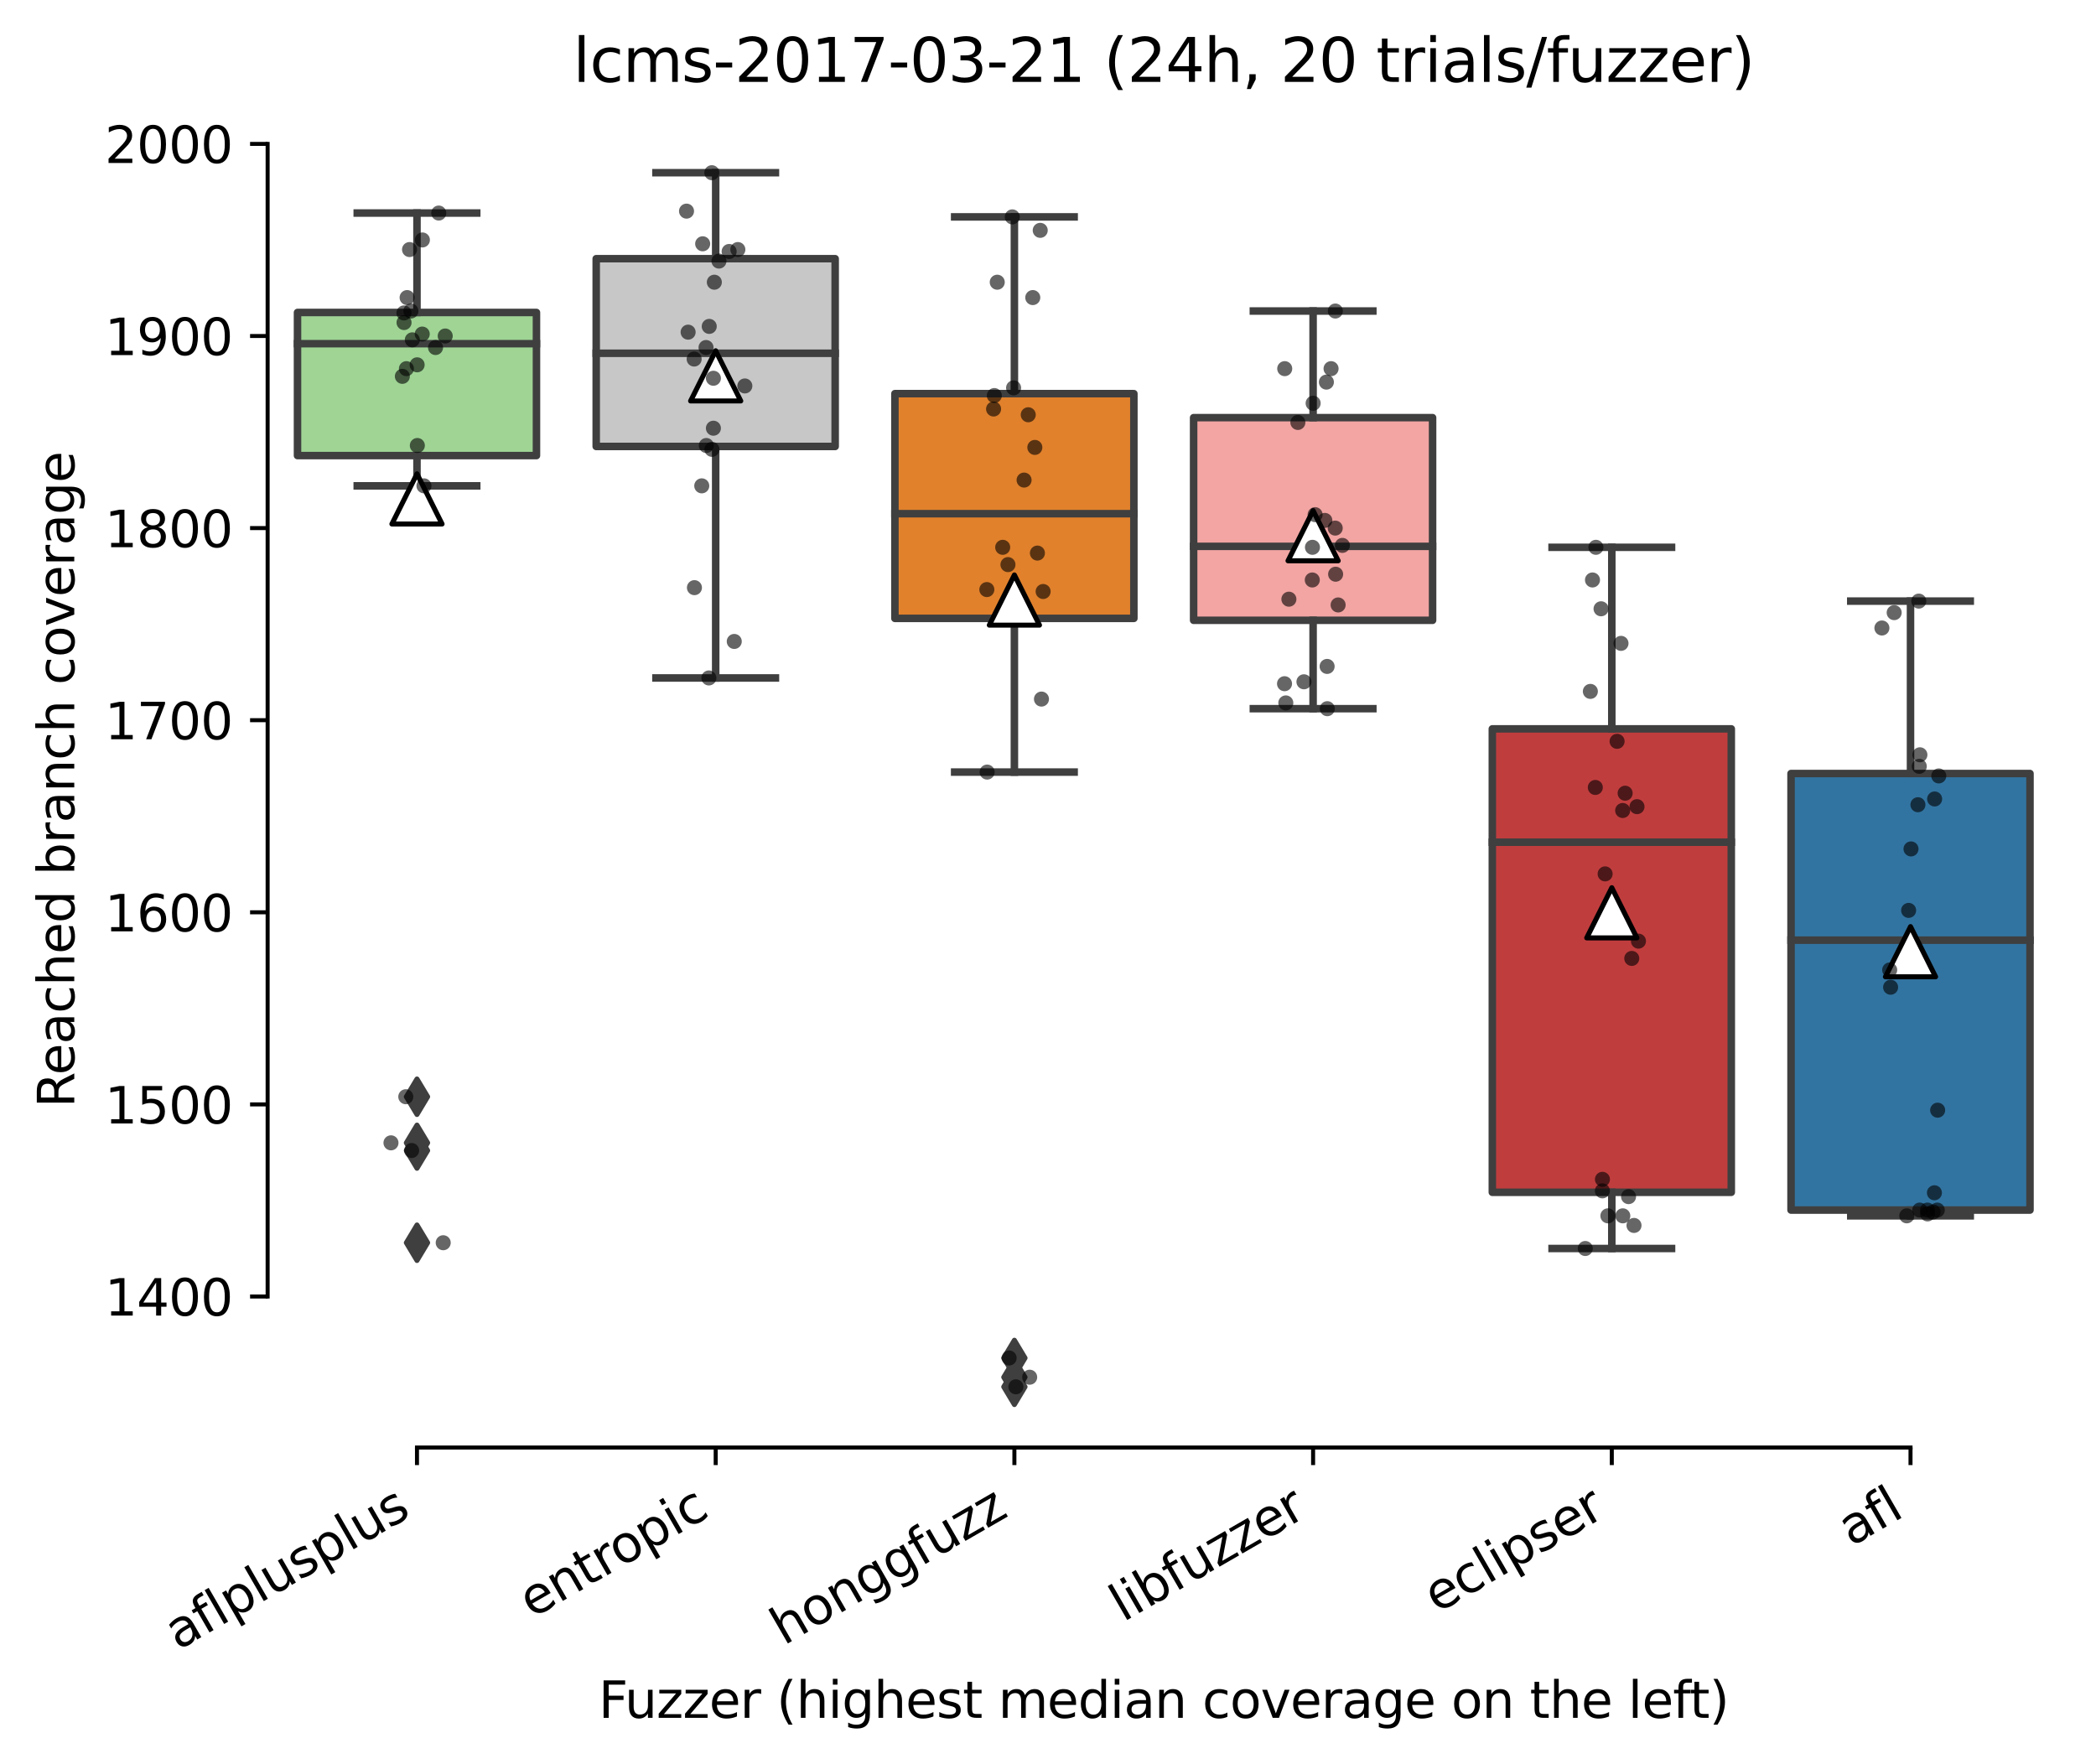 <?xml version="1.0" encoding="utf-8" standalone="no"?>
<!DOCTYPE svg PUBLIC "-//W3C//DTD SVG 1.1//EN"
  "http://www.w3.org/Graphics/SVG/1.1/DTD/svg11.dtd">
<svg xmlns:xlink="http://www.w3.org/1999/xlink" width="417.648pt" height="351.576pt" viewBox="0 0 417.648 351.576" xmlns="http://www.w3.org/2000/svg" version="1.1">
 <defs>
  <style type="text/css">*{stroke-linejoin: round; stroke-linecap: butt}</style>
 </defs>
 <g id="figure_1">
  <g id="patch_1">
   <path d="M 0 351.576 
L 417.648 351.576 
L 417.648 0 
L 0 0 
z
" style="fill: #ffffff"/>
  </g>
  <g id="axes_1">
   <g id="patch_2">
    <path d="M 53.328 288.43 
L 410.448 288.43 
L 410.448 22.318 
L 53.328 22.318 
z
" style="fill: #ffffff"/>
   </g>
   <g id="patch_3">
    <path d="M 59.28 90.779 
L 106.896 90.779 
L 106.896 62.262 
L 59.28 62.262 
L 59.28 90.779 
z
" clip-path="url(#p369d46a2bb)" style="fill: #9fd495; stroke: #3f3f3f; stroke-width: 1.5; stroke-linejoin: miter"/>
   </g>
   <g id="patch_4">
    <path d="M 118.8 88.961 
L 166.416 88.961 
L 166.416 51.544 
L 118.8 51.544 
L 118.8 88.961 
z
" clip-path="url(#p369d46a2bb)" style="fill: #c7c7c7; stroke: #3f3f3f; stroke-width: 1.5; stroke-linejoin: miter"/>
   </g>
   <g id="patch_5">
    <path d="M 178.32 123.22 
L 225.936 123.22 
L 225.936 78.434 
L 178.32 78.434 
L 178.32 123.22 
z
" clip-path="url(#p369d46a2bb)" style="fill: #e1812c; stroke: #3f3f3f; stroke-width: 1.5; stroke-linejoin: miter"/>
   </g>
   <g id="patch_6">
    <path d="M 237.84 123.603 
L 285.456 123.603 
L 285.456 83.219 
L 237.84 83.219 
L 237.84 123.603 
z
" clip-path="url(#p369d46a2bb)" style="fill: #f2a5a3; stroke: #3f3f3f; stroke-width: 1.5; stroke-linejoin: miter"/>
   </g>
   <g id="patch_7">
    <path d="M 297.36 237.577 
L 344.976 237.577 
L 344.976 145.23 
L 297.36 145.23 
L 297.36 237.577 
z
" clip-path="url(#p369d46a2bb)" style="fill: #c03d3e; stroke: #3f3f3f; stroke-width: 1.5; stroke-linejoin: miter"/>
   </g>
   <g id="patch_8">
    <path d="M 356.88 241.118 
L 404.496 241.118 
L 404.496 154.13 
L 356.88 154.13 
L 356.88 241.118 
z
" clip-path="url(#p369d46a2bb)" style="fill: #3274a1; stroke: #3f3f3f; stroke-width: 1.5; stroke-linejoin: miter"/>
   </g>
   <g id="matplotlib.axis_1">
    <g id="xtick_1">
     <g id="line2d_1">
      <defs>
       <path id="m2aafcb9971" d="M 0 0 
L 0 3.5 
" style="stroke: #000000; stroke-width: 0.8"/>
      </defs>
      <g>
       <use xlink:href="#m2aafcb9971" x="83.088" y="288.43" style="stroke: #000000; stroke-width: 0.8"/>
      </g>
     </g>
     <g id="text_1">
      <!-- aflplusplus -->
      <g transform="translate(35.479 328.897) rotate(-30) scale(0.1 -0.1)">
       <defs>
        <path id="DejaVuSans-61" d="M 2194 1759 
Q 1497 1759 1228 1600 
Q 959 1441 959 1056 
Q 959 750 1161 570 
Q 1363 391 1709 391 
Q 2188 391 2477 730 
Q 2766 1069 2766 1631 
L 2766 1759 
L 2194 1759 
z
M 3341 1997 
L 3341 0 
L 2766 0 
L 2766 531 
Q 2569 213 2275 61 
Q 1981 -91 1556 -91 
Q 1019 -91 701 211 
Q 384 513 384 1019 
Q 384 1609 779 1909 
Q 1175 2209 1959 2209 
L 2766 2209 
L 2766 2266 
Q 2766 2663 2505 2880 
Q 2244 3097 1772 3097 
Q 1472 3097 1187 3025 
Q 903 2953 641 2809 
L 641 3341 
Q 956 3463 1253 3523 
Q 1550 3584 1831 3584 
Q 2591 3584 2966 3190 
Q 3341 2797 3341 1997 
z
" transform="scale(0.016)"/>
        <path id="DejaVuSans-66" d="M 2375 4863 
L 2375 4384 
L 1825 4384 
Q 1516 4384 1395 4259 
Q 1275 4134 1275 3809 
L 1275 3500 
L 2222 3500 
L 2222 3053 
L 1275 3053 
L 1275 0 
L 697 0 
L 697 3053 
L 147 3053 
L 147 3500 
L 697 3500 
L 697 3744 
Q 697 4328 969 4595 
Q 1241 4863 1831 4863 
L 2375 4863 
z
" transform="scale(0.016)"/>
        <path id="DejaVuSans-6c" d="M 603 4863 
L 1178 4863 
L 1178 0 
L 603 0 
L 603 4863 
z
" transform="scale(0.016)"/>
        <path id="DejaVuSans-70" d="M 1159 525 
L 1159 -1331 
L 581 -1331 
L 581 3500 
L 1159 3500 
L 1159 2969 
Q 1341 3281 1617 3432 
Q 1894 3584 2278 3584 
Q 2916 3584 3314 3078 
Q 3713 2572 3713 1747 
Q 3713 922 3314 415 
Q 2916 -91 2278 -91 
Q 1894 -91 1617 61 
Q 1341 213 1159 525 
z
M 3116 1747 
Q 3116 2381 2855 2742 
Q 2594 3103 2138 3103 
Q 1681 3103 1420 2742 
Q 1159 2381 1159 1747 
Q 1159 1113 1420 752 
Q 1681 391 2138 391 
Q 2594 391 2855 752 
Q 3116 1113 3116 1747 
z
" transform="scale(0.016)"/>
        <path id="DejaVuSans-75" d="M 544 1381 
L 544 3500 
L 1119 3500 
L 1119 1403 
Q 1119 906 1312 657 
Q 1506 409 1894 409 
Q 2359 409 2629 706 
Q 2900 1003 2900 1516 
L 2900 3500 
L 3475 3500 
L 3475 0 
L 2900 0 
L 2900 538 
Q 2691 219 2414 64 
Q 2138 -91 1772 -91 
Q 1169 -91 856 284 
Q 544 659 544 1381 
z
M 1991 3584 
L 1991 3584 
z
" transform="scale(0.016)"/>
        <path id="DejaVuSans-73" d="M 2834 3397 
L 2834 2853 
Q 2591 2978 2328 3040 
Q 2066 3103 1784 3103 
Q 1356 3103 1142 2972 
Q 928 2841 928 2578 
Q 928 2378 1081 2264 
Q 1234 2150 1697 2047 
L 1894 2003 
Q 2506 1872 2764 1633 
Q 3022 1394 3022 966 
Q 3022 478 2636 193 
Q 2250 -91 1575 -91 
Q 1294 -91 989 -36 
Q 684 19 347 128 
L 347 722 
Q 666 556 975 473 
Q 1284 391 1588 391 
Q 1994 391 2212 530 
Q 2431 669 2431 922 
Q 2431 1156 2273 1281 
Q 2116 1406 1581 1522 
L 1381 1569 
Q 847 1681 609 1914 
Q 372 2147 372 2553 
Q 372 3047 722 3315 
Q 1072 3584 1716 3584 
Q 2034 3584 2315 3537 
Q 2597 3491 2834 3397 
z
" transform="scale(0.016)"/>
       </defs>
       <use xlink:href="#DejaVuSans-61"/>
       <use xlink:href="#DejaVuSans-66" x="61.279"/>
       <use xlink:href="#DejaVuSans-6c" x="96.484"/>
       <use xlink:href="#DejaVuSans-70" x="124.268"/>
       <use xlink:href="#DejaVuSans-6c" x="187.744"/>
       <use xlink:href="#DejaVuSans-75" x="215.527"/>
       <use xlink:href="#DejaVuSans-73" x="278.906"/>
       <use xlink:href="#DejaVuSans-70" x="331.006"/>
       <use xlink:href="#DejaVuSans-6c" x="394.482"/>
       <use xlink:href="#DejaVuSans-75" x="422.266"/>
       <use xlink:href="#DejaVuSans-73" x="485.645"/>
      </g>
     </g>
    </g>
    <g id="xtick_2">
     <g id="line2d_2">
      <g>
       <use xlink:href="#m2aafcb9971" x="142.608" y="288.43" style="stroke: #000000; stroke-width: 0.8"/>
      </g>
     </g>
     <g id="text_2">
      <!-- entropic -->
      <g transform="translate(106.026 322.531) rotate(-30) scale(0.1 -0.1)">
       <defs>
        <path id="DejaVuSans-65" d="M 3597 1894 
L 3597 1613 
L 953 1613 
Q 991 1019 1311 708 
Q 1631 397 2203 397 
Q 2534 397 2845 478 
Q 3156 559 3463 722 
L 3463 178 
Q 3153 47 2828 -22 
Q 2503 -91 2169 -91 
Q 1331 -91 842 396 
Q 353 884 353 1716 
Q 353 2575 817 3079 
Q 1281 3584 2069 3584 
Q 2775 3584 3186 3129 
Q 3597 2675 3597 1894 
z
M 3022 2063 
Q 3016 2534 2758 2815 
Q 2500 3097 2075 3097 
Q 1594 3097 1305 2825 
Q 1016 2553 972 2059 
L 3022 2063 
z
" transform="scale(0.016)"/>
        <path id="DejaVuSans-6e" d="M 3513 2113 
L 3513 0 
L 2938 0 
L 2938 2094 
Q 2938 2591 2744 2837 
Q 2550 3084 2163 3084 
Q 1697 3084 1428 2787 
Q 1159 2491 1159 1978 
L 1159 0 
L 581 0 
L 581 3500 
L 1159 3500 
L 1159 2956 
Q 1366 3272 1645 3428 
Q 1925 3584 2291 3584 
Q 2894 3584 3203 3211 
Q 3513 2838 3513 2113 
z
" transform="scale(0.016)"/>
        <path id="DejaVuSans-74" d="M 1172 4494 
L 1172 3500 
L 2356 3500 
L 2356 3053 
L 1172 3053 
L 1172 1153 
Q 1172 725 1289 603 
Q 1406 481 1766 481 
L 2356 481 
L 2356 0 
L 1766 0 
Q 1100 0 847 248 
Q 594 497 594 1153 
L 594 3053 
L 172 3053 
L 172 3500 
L 594 3500 
L 594 4494 
L 1172 4494 
z
" transform="scale(0.016)"/>
        <path id="DejaVuSans-72" d="M 2631 2963 
Q 2534 3019 2420 3045 
Q 2306 3072 2169 3072 
Q 1681 3072 1420 2755 
Q 1159 2438 1159 1844 
L 1159 0 
L 581 0 
L 581 3500 
L 1159 3500 
L 1159 2956 
Q 1341 3275 1631 3429 
Q 1922 3584 2338 3584 
Q 2397 3584 2469 3576 
Q 2541 3569 2628 3553 
L 2631 2963 
z
" transform="scale(0.016)"/>
        <path id="DejaVuSans-6f" d="M 1959 3097 
Q 1497 3097 1228 2736 
Q 959 2375 959 1747 
Q 959 1119 1226 758 
Q 1494 397 1959 397 
Q 2419 397 2687 759 
Q 2956 1122 2956 1747 
Q 2956 2369 2687 2733 
Q 2419 3097 1959 3097 
z
M 1959 3584 
Q 2709 3584 3137 3096 
Q 3566 2609 3566 1747 
Q 3566 888 3137 398 
Q 2709 -91 1959 -91 
Q 1206 -91 779 398 
Q 353 888 353 1747 
Q 353 2609 779 3096 
Q 1206 3584 1959 3584 
z
" transform="scale(0.016)"/>
        <path id="DejaVuSans-69" d="M 603 3500 
L 1178 3500 
L 1178 0 
L 603 0 
L 603 3500 
z
M 603 4863 
L 1178 4863 
L 1178 4134 
L 603 4134 
L 603 4863 
z
" transform="scale(0.016)"/>
        <path id="DejaVuSans-63" d="M 3122 3366 
L 3122 2828 
Q 2878 2963 2633 3030 
Q 2388 3097 2138 3097 
Q 1578 3097 1268 2742 
Q 959 2388 959 1747 
Q 959 1106 1268 751 
Q 1578 397 2138 397 
Q 2388 397 2633 464 
Q 2878 531 3122 666 
L 3122 134 
Q 2881 22 2623 -34 
Q 2366 -91 2075 -91 
Q 1284 -91 818 406 
Q 353 903 353 1747 
Q 353 2603 823 3093 
Q 1294 3584 2113 3584 
Q 2378 3584 2631 3529 
Q 2884 3475 3122 3366 
z
" transform="scale(0.016)"/>
       </defs>
       <use xlink:href="#DejaVuSans-65"/>
       <use xlink:href="#DejaVuSans-6e" x="61.523"/>
       <use xlink:href="#DejaVuSans-74" x="124.902"/>
       <use xlink:href="#DejaVuSans-72" x="164.111"/>
       <use xlink:href="#DejaVuSans-6f" x="202.975"/>
       <use xlink:href="#DejaVuSans-70" x="264.156"/>
       <use xlink:href="#DejaVuSans-69" x="327.633"/>
       <use xlink:href="#DejaVuSans-63" x="355.416"/>
      </g>
     </g>
    </g>
    <g id="xtick_3">
     <g id="line2d_3">
      <g>
       <use xlink:href="#m2aafcb9971" x="202.128" y="288.43" style="stroke: #000000; stroke-width: 0.8"/>
      </g>
     </g>
     <g id="text_3">
      <!-- honggfuzz -->
      <g transform="translate(156.189 327.933) rotate(-30) scale(0.1 -0.1)">
       <defs>
        <path id="DejaVuSans-68" d="M 3513 2113 
L 3513 0 
L 2938 0 
L 2938 2094 
Q 2938 2591 2744 2837 
Q 2550 3084 2163 3084 
Q 1697 3084 1428 2787 
Q 1159 2491 1159 1978 
L 1159 0 
L 581 0 
L 581 4863 
L 1159 4863 
L 1159 2956 
Q 1366 3272 1645 3428 
Q 1925 3584 2291 3584 
Q 2894 3584 3203 3211 
Q 3513 2838 3513 2113 
z
" transform="scale(0.016)"/>
        <path id="DejaVuSans-67" d="M 2906 1791 
Q 2906 2416 2648 2759 
Q 2391 3103 1925 3103 
Q 1463 3103 1205 2759 
Q 947 2416 947 1791 
Q 947 1169 1205 825 
Q 1463 481 1925 481 
Q 2391 481 2648 825 
Q 2906 1169 2906 1791 
z
M 3481 434 
Q 3481 -459 3084 -895 
Q 2688 -1331 1869 -1331 
Q 1566 -1331 1297 -1286 
Q 1028 -1241 775 -1147 
L 775 -588 
Q 1028 -725 1275 -790 
Q 1522 -856 1778 -856 
Q 2344 -856 2625 -561 
Q 2906 -266 2906 331 
L 2906 616 
Q 2728 306 2450 153 
Q 2172 0 1784 0 
Q 1141 0 747 490 
Q 353 981 353 1791 
Q 353 2603 747 3093 
Q 1141 3584 1784 3584 
Q 2172 3584 2450 3431 
Q 2728 3278 2906 2969 
L 2906 3500 
L 3481 3500 
L 3481 434 
z
" transform="scale(0.016)"/>
        <path id="DejaVuSans-7a" d="M 353 3500 
L 3084 3500 
L 3084 2975 
L 922 459 
L 3084 459 
L 3084 0 
L 275 0 
L 275 525 
L 2438 3041 
L 353 3041 
L 353 3500 
z
" transform="scale(0.016)"/>
       </defs>
       <use xlink:href="#DejaVuSans-68"/>
       <use xlink:href="#DejaVuSans-6f" x="63.379"/>
       <use xlink:href="#DejaVuSans-6e" x="124.561"/>
       <use xlink:href="#DejaVuSans-67" x="187.939"/>
       <use xlink:href="#DejaVuSans-67" x="251.416"/>
       <use xlink:href="#DejaVuSans-66" x="314.893"/>
       <use xlink:href="#DejaVuSans-75" x="350.098"/>
       <use xlink:href="#DejaVuSans-7a" x="413.477"/>
       <use xlink:href="#DejaVuSans-7a" x="465.967"/>
      </g>
     </g>
    </g>
    <g id="xtick_4">
     <g id="line2d_4">
      <g>
       <use xlink:href="#m2aafcb9971" x="261.648" y="288.43" style="stroke: #000000; stroke-width: 0.8"/>
      </g>
     </g>
     <g id="text_4">
      <!-- libfuzzer -->
      <g transform="translate(223.782 323.272) rotate(-30) scale(0.1 -0.1)">
       <defs>
        <path id="DejaVuSans-62" d="M 3116 1747 
Q 3116 2381 2855 2742 
Q 2594 3103 2138 3103 
Q 1681 3103 1420 2742 
Q 1159 2381 1159 1747 
Q 1159 1113 1420 752 
Q 1681 391 2138 391 
Q 2594 391 2855 752 
Q 3116 1113 3116 1747 
z
M 1159 2969 
Q 1341 3281 1617 3432 
Q 1894 3584 2278 3584 
Q 2916 3584 3314 3078 
Q 3713 2572 3713 1747 
Q 3713 922 3314 415 
Q 2916 -91 2278 -91 
Q 1894 -91 1617 61 
Q 1341 213 1159 525 
L 1159 0 
L 581 0 
L 581 4863 
L 1159 4863 
L 1159 2969 
z
" transform="scale(0.016)"/>
       </defs>
       <use xlink:href="#DejaVuSans-6c"/>
       <use xlink:href="#DejaVuSans-69" x="27.783"/>
       <use xlink:href="#DejaVuSans-62" x="55.566"/>
       <use xlink:href="#DejaVuSans-66" x="119.043"/>
       <use xlink:href="#DejaVuSans-75" x="154.248"/>
       <use xlink:href="#DejaVuSans-7a" x="217.627"/>
       <use xlink:href="#DejaVuSans-7a" x="270.117"/>
       <use xlink:href="#DejaVuSans-65" x="322.607"/>
       <use xlink:href="#DejaVuSans-72" x="384.131"/>
      </g>
     </g>
    </g>
    <g id="xtick_5">
     <g id="line2d_5">
      <g>
       <use xlink:href="#m2aafcb9971" x="321.168" y="288.43" style="stroke: #000000; stroke-width: 0.8"/>
      </g>
     </g>
     <g id="text_5">
      <!-- eclipser -->
      <g transform="translate(286.328 321.525) rotate(-30) scale(0.1 -0.1)">
       <use xlink:href="#DejaVuSans-65"/>
       <use xlink:href="#DejaVuSans-63" x="61.523"/>
       <use xlink:href="#DejaVuSans-6c" x="116.504"/>
       <use xlink:href="#DejaVuSans-69" x="144.287"/>
       <use xlink:href="#DejaVuSans-70" x="172.07"/>
       <use xlink:href="#DejaVuSans-73" x="235.547"/>
       <use xlink:href="#DejaVuSans-65" x="287.646"/>
       <use xlink:href="#DejaVuSans-72" x="349.17"/>
      </g>
     </g>
    </g>
    <g id="xtick_6">
     <g id="line2d_6">
      <g>
       <use xlink:href="#m2aafcb9971" x="380.688" y="288.43" style="stroke: #000000; stroke-width: 0.8"/>
      </g>
     </g>
     <g id="text_6">
      <!-- afl -->
      <g transform="translate(368.887 308.224) rotate(-30) scale(0.1 -0.1)">
       <use xlink:href="#DejaVuSans-61"/>
       <use xlink:href="#DejaVuSans-66" x="61.279"/>
       <use xlink:href="#DejaVuSans-6c" x="96.484"/>
      </g>
     </g>
    </g>
    <g id="text_7">
     <!-- Fuzzer (highest median coverage on the left) -->
     <g transform="translate(119.27 342.297) scale(0.1 -0.1)">
      <defs>
       <path id="DejaVuSans-46" d="M 628 4666 
L 3309 4666 
L 3309 4134 
L 1259 4134 
L 1259 2759 
L 3109 2759 
L 3109 2228 
L 1259 2228 
L 1259 0 
L 628 0 
L 628 4666 
z
" transform="scale(0.016)"/>
       <path id="DejaVuSans-20" transform="scale(0.016)"/>
       <path id="DejaVuSans-28" d="M 1984 4856 
Q 1566 4138 1362 3434 
Q 1159 2731 1159 2009 
Q 1159 1288 1364 580 
Q 1569 -128 1984 -844 
L 1484 -844 
Q 1016 -109 783 600 
Q 550 1309 550 2009 
Q 550 2706 781 3412 
Q 1013 4119 1484 4856 
L 1984 4856 
z
" transform="scale(0.016)"/>
       <path id="DejaVuSans-6d" d="M 3328 2828 
Q 3544 3216 3844 3400 
Q 4144 3584 4550 3584 
Q 5097 3584 5394 3201 
Q 5691 2819 5691 2113 
L 5691 0 
L 5113 0 
L 5113 2094 
Q 5113 2597 4934 2840 
Q 4756 3084 4391 3084 
Q 3944 3084 3684 2787 
Q 3425 2491 3425 1978 
L 3425 0 
L 2847 0 
L 2847 2094 
Q 2847 2600 2669 2842 
Q 2491 3084 2119 3084 
Q 1678 3084 1418 2786 
Q 1159 2488 1159 1978 
L 1159 0 
L 581 0 
L 581 3500 
L 1159 3500 
L 1159 2956 
Q 1356 3278 1631 3431 
Q 1906 3584 2284 3584 
Q 2666 3584 2933 3390 
Q 3200 3197 3328 2828 
z
" transform="scale(0.016)"/>
       <path id="DejaVuSans-64" d="M 2906 2969 
L 2906 4863 
L 3481 4863 
L 3481 0 
L 2906 0 
L 2906 525 
Q 2725 213 2448 61 
Q 2172 -91 1784 -91 
Q 1150 -91 751 415 
Q 353 922 353 1747 
Q 353 2572 751 3078 
Q 1150 3584 1784 3584 
Q 2172 3584 2448 3432 
Q 2725 3281 2906 2969 
z
M 947 1747 
Q 947 1113 1208 752 
Q 1469 391 1925 391 
Q 2381 391 2643 752 
Q 2906 1113 2906 1747 
Q 2906 2381 2643 2742 
Q 2381 3103 1925 3103 
Q 1469 3103 1208 2742 
Q 947 2381 947 1747 
z
" transform="scale(0.016)"/>
       <path id="DejaVuSans-76" d="M 191 3500 
L 800 3500 
L 1894 563 
L 2988 3500 
L 3597 3500 
L 2284 0 
L 1503 0 
L 191 3500 
z
" transform="scale(0.016)"/>
       <path id="DejaVuSans-29" d="M 513 4856 
L 1013 4856 
Q 1481 4119 1714 3412 
Q 1947 2706 1947 2009 
Q 1947 1309 1714 600 
Q 1481 -109 1013 -844 
L 513 -844 
Q 928 -128 1133 580 
Q 1338 1288 1338 2009 
Q 1338 2731 1133 3434 
Q 928 4138 513 4856 
z
" transform="scale(0.016)"/>
      </defs>
      <use xlink:href="#DejaVuSans-46"/>
      <use xlink:href="#DejaVuSans-75" x="52.02"/>
      <use xlink:href="#DejaVuSans-7a" x="115.398"/>
      <use xlink:href="#DejaVuSans-7a" x="167.889"/>
      <use xlink:href="#DejaVuSans-65" x="220.379"/>
      <use xlink:href="#DejaVuSans-72" x="281.902"/>
      <use xlink:href="#DejaVuSans-20" x="323.016"/>
      <use xlink:href="#DejaVuSans-28" x="354.803"/>
      <use xlink:href="#DejaVuSans-68" x="393.816"/>
      <use xlink:href="#DejaVuSans-69" x="457.195"/>
      <use xlink:href="#DejaVuSans-67" x="484.979"/>
      <use xlink:href="#DejaVuSans-68" x="548.455"/>
      <use xlink:href="#DejaVuSans-65" x="611.834"/>
      <use xlink:href="#DejaVuSans-73" x="673.357"/>
      <use xlink:href="#DejaVuSans-74" x="725.457"/>
      <use xlink:href="#DejaVuSans-20" x="764.666"/>
      <use xlink:href="#DejaVuSans-6d" x="796.453"/>
      <use xlink:href="#DejaVuSans-65" x="893.865"/>
      <use xlink:href="#DejaVuSans-64" x="955.389"/>
      <use xlink:href="#DejaVuSans-69" x="1018.865"/>
      <use xlink:href="#DejaVuSans-61" x="1046.648"/>
      <use xlink:href="#DejaVuSans-6e" x="1107.928"/>
      <use xlink:href="#DejaVuSans-20" x="1171.307"/>
      <use xlink:href="#DejaVuSans-63" x="1203.094"/>
      <use xlink:href="#DejaVuSans-6f" x="1258.074"/>
      <use xlink:href="#DejaVuSans-76" x="1319.256"/>
      <use xlink:href="#DejaVuSans-65" x="1378.436"/>
      <use xlink:href="#DejaVuSans-72" x="1439.959"/>
      <use xlink:href="#DejaVuSans-61" x="1481.072"/>
      <use xlink:href="#DejaVuSans-67" x="1542.352"/>
      <use xlink:href="#DejaVuSans-65" x="1605.828"/>
      <use xlink:href="#DejaVuSans-20" x="1667.352"/>
      <use xlink:href="#DejaVuSans-6f" x="1699.139"/>
      <use xlink:href="#DejaVuSans-6e" x="1760.32"/>
      <use xlink:href="#DejaVuSans-20" x="1823.699"/>
      <use xlink:href="#DejaVuSans-74" x="1855.486"/>
      <use xlink:href="#DejaVuSans-68" x="1894.695"/>
      <use xlink:href="#DejaVuSans-65" x="1958.074"/>
      <use xlink:href="#DejaVuSans-20" x="2019.598"/>
      <use xlink:href="#DejaVuSans-6c" x="2051.385"/>
      <use xlink:href="#DejaVuSans-65" x="2079.168"/>
      <use xlink:href="#DejaVuSans-66" x="2140.691"/>
      <use xlink:href="#DejaVuSans-74" x="2174.146"/>
      <use xlink:href="#DejaVuSans-29" x="2213.355"/>
     </g>
    </g>
   </g>
   <g id="matplotlib.axis_2">
    <g id="ytick_1">
     <g id="line2d_7">
      <defs>
       <path id="m8dee43a0b5" d="M 0 0 
L -3.5 0 
" style="stroke: #000000; stroke-width: 0.8"/>
      </defs>
      <g>
       <use xlink:href="#m8dee43a0b5" x="53.328" y="258.343" style="stroke: #000000; stroke-width: 0.8"/>
      </g>
     </g>
     <g id="text_8">
      <!-- 1400 -->
      <g transform="translate(20.878 262.142) scale(0.1 -0.1)">
       <defs>
        <path id="DejaVuSans-31" d="M 794 531 
L 1825 531 
L 1825 4091 
L 703 3866 
L 703 4441 
L 1819 4666 
L 2450 4666 
L 2450 531 
L 3481 531 
L 3481 0 
L 794 0 
L 794 531 
z
" transform="scale(0.016)"/>
        <path id="DejaVuSans-34" d="M 2419 4116 
L 825 1625 
L 2419 1625 
L 2419 4116 
z
M 2253 4666 
L 3047 4666 
L 3047 1625 
L 3713 1625 
L 3713 1100 
L 3047 1100 
L 3047 0 
L 2419 0 
L 2419 1100 
L 313 1100 
L 313 1709 
L 2253 4666 
z
" transform="scale(0.016)"/>
        <path id="DejaVuSans-30" d="M 2034 4250 
Q 1547 4250 1301 3770 
Q 1056 3291 1056 2328 
Q 1056 1369 1301 889 
Q 1547 409 2034 409 
Q 2525 409 2770 889 
Q 3016 1369 3016 2328 
Q 3016 3291 2770 3770 
Q 2525 4250 2034 4250 
z
M 2034 4750 
Q 2819 4750 3233 4129 
Q 3647 3509 3647 2328 
Q 3647 1150 3233 529 
Q 2819 -91 2034 -91 
Q 1250 -91 836 529 
Q 422 1150 422 2328 
Q 422 3509 836 4129 
Q 1250 4750 2034 4750 
z
" transform="scale(0.016)"/>
       </defs>
       <use xlink:href="#DejaVuSans-31"/>
       <use xlink:href="#DejaVuSans-34" x="63.623"/>
       <use xlink:href="#DejaVuSans-30" x="127.246"/>
       <use xlink:href="#DejaVuSans-30" x="190.869"/>
      </g>
     </g>
    </g>
    <g id="ytick_2">
     <g id="line2d_8">
      <g>
       <use xlink:href="#m8dee43a0b5" x="53.328" y="220.065" style="stroke: #000000; stroke-width: 0.8"/>
      </g>
     </g>
     <g id="text_9">
      <!-- 1500 -->
      <g transform="translate(20.878 223.864) scale(0.1 -0.1)">
       <defs>
        <path id="DejaVuSans-35" d="M 691 4666 
L 3169 4666 
L 3169 4134 
L 1269 4134 
L 1269 2991 
Q 1406 3038 1543 3061 
Q 1681 3084 1819 3084 
Q 2600 3084 3056 2656 
Q 3513 2228 3513 1497 
Q 3513 744 3044 326 
Q 2575 -91 1722 -91 
Q 1428 -91 1123 -41 
Q 819 9 494 109 
L 494 744 
Q 775 591 1075 516 
Q 1375 441 1709 441 
Q 2250 441 2565 725 
Q 2881 1009 2881 1497 
Q 2881 1984 2565 2268 
Q 2250 2553 1709 2553 
Q 1456 2553 1204 2497 
Q 953 2441 691 2322 
L 691 4666 
z
" transform="scale(0.016)"/>
       </defs>
       <use xlink:href="#DejaVuSans-31"/>
       <use xlink:href="#DejaVuSans-35" x="63.623"/>
       <use xlink:href="#DejaVuSans-30" x="127.246"/>
       <use xlink:href="#DejaVuSans-30" x="190.869"/>
      </g>
     </g>
    </g>
    <g id="ytick_3">
     <g id="line2d_9">
      <g>
       <use xlink:href="#m8dee43a0b5" x="53.328" y="181.786" style="stroke: #000000; stroke-width: 0.8"/>
      </g>
     </g>
     <g id="text_10">
      <!-- 1600 -->
      <g transform="translate(20.878 185.585) scale(0.1 -0.1)">
       <defs>
        <path id="DejaVuSans-36" d="M 2113 2584 
Q 1688 2584 1439 2293 
Q 1191 2003 1191 1497 
Q 1191 994 1439 701 
Q 1688 409 2113 409 
Q 2538 409 2786 701 
Q 3034 994 3034 1497 
Q 3034 2003 2786 2293 
Q 2538 2584 2113 2584 
z
M 3366 4563 
L 3366 3988 
Q 3128 4100 2886 4159 
Q 2644 4219 2406 4219 
Q 1781 4219 1451 3797 
Q 1122 3375 1075 2522 
Q 1259 2794 1537 2939 
Q 1816 3084 2150 3084 
Q 2853 3084 3261 2657 
Q 3669 2231 3669 1497 
Q 3669 778 3244 343 
Q 2819 -91 2113 -91 
Q 1303 -91 875 529 
Q 447 1150 447 2328 
Q 447 3434 972 4092 
Q 1497 4750 2381 4750 
Q 2619 4750 2861 4703 
Q 3103 4656 3366 4563 
z
" transform="scale(0.016)"/>
       </defs>
       <use xlink:href="#DejaVuSans-31"/>
       <use xlink:href="#DejaVuSans-36" x="63.623"/>
       <use xlink:href="#DejaVuSans-30" x="127.246"/>
       <use xlink:href="#DejaVuSans-30" x="190.869"/>
      </g>
     </g>
    </g>
    <g id="ytick_4">
     <g id="line2d_10">
      <g>
       <use xlink:href="#m8dee43a0b5" x="53.328" y="143.508" style="stroke: #000000; stroke-width: 0.8"/>
      </g>
     </g>
     <g id="text_11">
      <!-- 1700 -->
      <g transform="translate(20.878 147.307) scale(0.1 -0.1)">
       <defs>
        <path id="DejaVuSans-37" d="M 525 4666 
L 3525 4666 
L 3525 4397 
L 1831 0 
L 1172 0 
L 2766 4134 
L 525 4134 
L 525 4666 
z
" transform="scale(0.016)"/>
       </defs>
       <use xlink:href="#DejaVuSans-31"/>
       <use xlink:href="#DejaVuSans-37" x="63.623"/>
       <use xlink:href="#DejaVuSans-30" x="127.246"/>
       <use xlink:href="#DejaVuSans-30" x="190.869"/>
      </g>
     </g>
    </g>
    <g id="ytick_5">
     <g id="line2d_11">
      <g>
       <use xlink:href="#m8dee43a0b5" x="53.328" y="105.229" style="stroke: #000000; stroke-width: 0.8"/>
      </g>
     </g>
     <g id="text_12">
      <!-- 1800 -->
      <g transform="translate(20.878 109.029) scale(0.1 -0.1)">
       <defs>
        <path id="DejaVuSans-38" d="M 2034 2216 
Q 1584 2216 1326 1975 
Q 1069 1734 1069 1313 
Q 1069 891 1326 650 
Q 1584 409 2034 409 
Q 2484 409 2743 651 
Q 3003 894 3003 1313 
Q 3003 1734 2745 1975 
Q 2488 2216 2034 2216 
z
M 1403 2484 
Q 997 2584 770 2862 
Q 544 3141 544 3541 
Q 544 4100 942 4425 
Q 1341 4750 2034 4750 
Q 2731 4750 3128 4425 
Q 3525 4100 3525 3541 
Q 3525 3141 3298 2862 
Q 3072 2584 2669 2484 
Q 3125 2378 3379 2068 
Q 3634 1759 3634 1313 
Q 3634 634 3220 271 
Q 2806 -91 2034 -91 
Q 1263 -91 848 271 
Q 434 634 434 1313 
Q 434 1759 690 2068 
Q 947 2378 1403 2484 
z
M 1172 3481 
Q 1172 3119 1398 2916 
Q 1625 2713 2034 2713 
Q 2441 2713 2670 2916 
Q 2900 3119 2900 3481 
Q 2900 3844 2670 4047 
Q 2441 4250 2034 4250 
Q 1625 4250 1398 4047 
Q 1172 3844 1172 3481 
z
" transform="scale(0.016)"/>
       </defs>
       <use xlink:href="#DejaVuSans-31"/>
       <use xlink:href="#DejaVuSans-38" x="63.623"/>
       <use xlink:href="#DejaVuSans-30" x="127.246"/>
       <use xlink:href="#DejaVuSans-30" x="190.869"/>
      </g>
     </g>
    </g>
    <g id="ytick_6">
     <g id="line2d_12">
      <g>
       <use xlink:href="#m8dee43a0b5" x="53.328" y="66.951" style="stroke: #000000; stroke-width: 0.8"/>
      </g>
     </g>
     <g id="text_13">
      <!-- 1900 -->
      <g transform="translate(20.878 70.75) scale(0.1 -0.1)">
       <defs>
        <path id="DejaVuSans-39" d="M 703 97 
L 703 672 
Q 941 559 1184 500 
Q 1428 441 1663 441 
Q 2288 441 2617 861 
Q 2947 1281 2994 2138 
Q 2813 1869 2534 1725 
Q 2256 1581 1919 1581 
Q 1219 1581 811 2004 
Q 403 2428 403 3163 
Q 403 3881 828 4315 
Q 1253 4750 1959 4750 
Q 2769 4750 3195 4129 
Q 3622 3509 3622 2328 
Q 3622 1225 3098 567 
Q 2575 -91 1691 -91 
Q 1453 -91 1209 -44 
Q 966 3 703 97 
z
M 1959 2075 
Q 2384 2075 2632 2365 
Q 2881 2656 2881 3163 
Q 2881 3666 2632 3958 
Q 2384 4250 1959 4250 
Q 1534 4250 1286 3958 
Q 1038 3666 1038 3163 
Q 1038 2656 1286 2365 
Q 1534 2075 1959 2075 
z
" transform="scale(0.016)"/>
       </defs>
       <use xlink:href="#DejaVuSans-31"/>
       <use xlink:href="#DejaVuSans-39" x="63.623"/>
       <use xlink:href="#DejaVuSans-30" x="127.246"/>
       <use xlink:href="#DejaVuSans-30" x="190.869"/>
      </g>
     </g>
    </g>
    <g id="ytick_7">
     <g id="line2d_13">
      <g>
       <use xlink:href="#m8dee43a0b5" x="53.328" y="28.672" style="stroke: #000000; stroke-width: 0.8"/>
      </g>
     </g>
     <g id="text_14">
      <!-- 2000 -->
      <g transform="translate(20.878 32.472) scale(0.1 -0.1)">
       <defs>
        <path id="DejaVuSans-32" d="M 1228 531 
L 3431 531 
L 3431 0 
L 469 0 
L 469 531 
Q 828 903 1448 1529 
Q 2069 2156 2228 2338 
Q 2531 2678 2651 2914 
Q 2772 3150 2772 3378 
Q 2772 3750 2511 3984 
Q 2250 4219 1831 4219 
Q 1534 4219 1204 4116 
Q 875 4013 500 3803 
L 500 4441 
Q 881 4594 1212 4672 
Q 1544 4750 1819 4750 
Q 2544 4750 2975 4387 
Q 3406 4025 3406 3419 
Q 3406 3131 3298 2873 
Q 3191 2616 2906 2266 
Q 2828 2175 2409 1742 
Q 1991 1309 1228 531 
z
" transform="scale(0.016)"/>
       </defs>
       <use xlink:href="#DejaVuSans-32"/>
       <use xlink:href="#DejaVuSans-30" x="63.623"/>
       <use xlink:href="#DejaVuSans-30" x="127.246"/>
       <use xlink:href="#DejaVuSans-30" x="190.869"/>
      </g>
     </g>
    </g>
    <g id="text_15">
     <!-- Reached branch coverage -->
     <g transform="translate(14.798 220.706) rotate(-90) scale(0.1 -0.1)">
      <defs>
       <path id="DejaVuSans-52" d="M 2841 2188 
Q 3044 2119 3236 1894 
Q 3428 1669 3622 1275 
L 4263 0 
L 3584 0 
L 2988 1197 
Q 2756 1666 2539 1819 
Q 2322 1972 1947 1972 
L 1259 1972 
L 1259 0 
L 628 0 
L 628 4666 
L 2053 4666 
Q 2853 4666 3247 4331 
Q 3641 3997 3641 3322 
Q 3641 2881 3436 2590 
Q 3231 2300 2841 2188 
z
M 1259 4147 
L 1259 2491 
L 2053 2491 
Q 2509 2491 2742 2702 
Q 2975 2913 2975 3322 
Q 2975 3731 2742 3939 
Q 2509 4147 2053 4147 
L 1259 4147 
z
" transform="scale(0.016)"/>
      </defs>
      <use xlink:href="#DejaVuSans-52"/>
      <use xlink:href="#DejaVuSans-65" x="64.982"/>
      <use xlink:href="#DejaVuSans-61" x="126.506"/>
      <use xlink:href="#DejaVuSans-63" x="187.785"/>
      <use xlink:href="#DejaVuSans-68" x="242.766"/>
      <use xlink:href="#DejaVuSans-65" x="306.145"/>
      <use xlink:href="#DejaVuSans-64" x="367.668"/>
      <use xlink:href="#DejaVuSans-20" x="431.145"/>
      <use xlink:href="#DejaVuSans-62" x="462.932"/>
      <use xlink:href="#DejaVuSans-72" x="526.408"/>
      <use xlink:href="#DejaVuSans-61" x="567.521"/>
      <use xlink:href="#DejaVuSans-6e" x="628.801"/>
      <use xlink:href="#DejaVuSans-63" x="692.18"/>
      <use xlink:href="#DejaVuSans-68" x="747.16"/>
      <use xlink:href="#DejaVuSans-20" x="810.539"/>
      <use xlink:href="#DejaVuSans-63" x="842.326"/>
      <use xlink:href="#DejaVuSans-6f" x="897.307"/>
      <use xlink:href="#DejaVuSans-76" x="958.488"/>
      <use xlink:href="#DejaVuSans-65" x="1017.668"/>
      <use xlink:href="#DejaVuSans-72" x="1079.191"/>
      <use xlink:href="#DejaVuSans-61" x="1120.305"/>
      <use xlink:href="#DejaVuSans-67" x="1181.584"/>
      <use xlink:href="#DejaVuSans-65" x="1245.061"/>
     </g>
    </g>
   </g>
   <g id="line2d_14">
    <path d="M 83.088 90.779 
L 83.088 96.808 
" clip-path="url(#p369d46a2bb)" style="fill: none; stroke: #3f3f3f; stroke-width: 1.5; stroke-linecap: square"/>
   </g>
   <g id="line2d_15">
    <path d="M 83.088 62.262 
L 83.088 42.453 
" clip-path="url(#p369d46a2bb)" style="fill: none; stroke: #3f3f3f; stroke-width: 1.5; stroke-linecap: square"/>
   </g>
   <g id="line2d_16">
    <path d="M 71.184 96.808 
L 94.992 96.808 
" clip-path="url(#p369d46a2bb)" style="fill: none; stroke: #3f3f3f; stroke-width: 1.5; stroke-linecap: square"/>
   </g>
   <g id="line2d_17">
    <path d="M 71.184 42.453 
L 94.992 42.453 
" clip-path="url(#p369d46a2bb)" style="fill: none; stroke: #3f3f3f; stroke-width: 1.5; stroke-linecap: square"/>
   </g>
   <g id="line2d_18">
    <defs>
     <path id="m7bd5a1ad59" d="M -0 3.536 
L 2.121 0 
L -0 -3.536 
L -2.121 -0 
z
" style="stroke: #3f3f3f; stroke-linejoin: miter"/>
    </defs>
    <g clip-path="url(#p369d46a2bb)">
     <use xlink:href="#m7bd5a1ad59" x="83.088" y="247.625" style="fill: #3f3f3f; stroke: #3f3f3f; stroke-linejoin: miter"/>
     <use xlink:href="#m7bd5a1ad59" x="83.088" y="218.534" style="fill: #3f3f3f; stroke: #3f3f3f; stroke-linejoin: miter"/>
     <use xlink:href="#m7bd5a1ad59" x="83.088" y="227.72" style="fill: #3f3f3f; stroke: #3f3f3f; stroke-linejoin: miter"/>
     <use xlink:href="#m7bd5a1ad59" x="83.088" y="229.252" style="fill: #3f3f3f; stroke: #3f3f3f; stroke-linejoin: miter"/>
    </g>
   </g>
   <g id="line2d_19">
    <path d="M 142.608 88.961 
L 142.608 135.087 
" clip-path="url(#p369d46a2bb)" style="fill: none; stroke: #3f3f3f; stroke-width: 1.5; stroke-linecap: square"/>
   </g>
   <g id="line2d_20">
    <path d="M 142.608 51.544 
L 142.608 34.414 
" clip-path="url(#p369d46a2bb)" style="fill: none; stroke: #3f3f3f; stroke-width: 1.5; stroke-linecap: square"/>
   </g>
   <g id="line2d_21">
    <path d="M 130.704 135.087 
L 154.512 135.087 
" clip-path="url(#p369d46a2bb)" style="fill: none; stroke: #3f3f3f; stroke-width: 1.5; stroke-linecap: square"/>
   </g>
   <g id="line2d_22">
    <path d="M 130.704 34.414 
L 154.512 34.414 
" clip-path="url(#p369d46a2bb)" style="fill: none; stroke: #3f3f3f; stroke-width: 1.5; stroke-linecap: square"/>
   </g>
   <g id="line2d_23"/>
   <g id="line2d_24">
    <path d="M 202.128 123.22 
L 202.128 153.843 
" clip-path="url(#p369d46a2bb)" style="fill: none; stroke: #3f3f3f; stroke-width: 1.5; stroke-linecap: square"/>
   </g>
   <g id="line2d_25">
    <path d="M 202.128 78.434 
L 202.128 43.218 
" clip-path="url(#p369d46a2bb)" style="fill: none; stroke: #3f3f3f; stroke-width: 1.5; stroke-linecap: square"/>
   </g>
   <g id="line2d_26">
    <path d="M 190.224 153.843 
L 214.032 153.843 
" clip-path="url(#p369d46a2bb)" style="fill: none; stroke: #3f3f3f; stroke-width: 1.5; stroke-linecap: square"/>
   </g>
   <g id="line2d_27">
    <path d="M 190.224 43.218 
L 214.032 43.218 
" clip-path="url(#p369d46a2bb)" style="fill: none; stroke: #3f3f3f; stroke-width: 1.5; stroke-linecap: square"/>
   </g>
   <g id="line2d_28">
    <g clip-path="url(#p369d46a2bb)">
     <use xlink:href="#m7bd5a1ad59" x="202.128" y="274.42" style="fill: #3f3f3f; stroke: #3f3f3f; stroke-linejoin: miter"/>
     <use xlink:href="#m7bd5a1ad59" x="202.128" y="270.592" style="fill: #3f3f3f; stroke: #3f3f3f; stroke-linejoin: miter"/>
     <use xlink:href="#m7bd5a1ad59" x="202.128" y="276.334" style="fill: #3f3f3f; stroke: #3f3f3f; stroke-linejoin: miter"/>
    </g>
   </g>
   <g id="line2d_29">
    <path d="M 261.648 123.603 
L 261.648 141.211 
" clip-path="url(#p369d46a2bb)" style="fill: none; stroke: #3f3f3f; stroke-width: 1.5; stroke-linecap: square"/>
   </g>
   <g id="line2d_30">
    <path d="M 261.648 83.219 
L 261.648 61.975 
" clip-path="url(#p369d46a2bb)" style="fill: none; stroke: #3f3f3f; stroke-width: 1.5; stroke-linecap: square"/>
   </g>
   <g id="line2d_31">
    <path d="M 249.744 141.211 
L 273.552 141.211 
" clip-path="url(#p369d46a2bb)" style="fill: none; stroke: #3f3f3f; stroke-width: 1.5; stroke-linecap: square"/>
   </g>
   <g id="line2d_32">
    <path d="M 249.744 61.975 
L 273.552 61.975 
" clip-path="url(#p369d46a2bb)" style="fill: none; stroke: #3f3f3f; stroke-width: 1.5; stroke-linecap: square"/>
   </g>
   <g id="line2d_33"/>
   <g id="line2d_34">
    <path d="M 321.168 237.577 
L 321.168 248.774 
" clip-path="url(#p369d46a2bb)" style="fill: none; stroke: #3f3f3f; stroke-width: 1.5; stroke-linecap: square"/>
   </g>
   <g id="line2d_35">
    <path d="M 321.168 145.23 
L 321.168 109.057 
" clip-path="url(#p369d46a2bb)" style="fill: none; stroke: #3f3f3f; stroke-width: 1.5; stroke-linecap: square"/>
   </g>
   <g id="line2d_36">
    <path d="M 309.264 248.774 
L 333.072 248.774 
" clip-path="url(#p369d46a2bb)" style="fill: none; stroke: #3f3f3f; stroke-width: 1.5; stroke-linecap: square"/>
   </g>
   <g id="line2d_37">
    <path d="M 309.264 109.057 
L 333.072 109.057 
" clip-path="url(#p369d46a2bb)" style="fill: none; stroke: #3f3f3f; stroke-width: 1.5; stroke-linecap: square"/>
   </g>
   <g id="line2d_38"/>
   <g id="line2d_39">
    <path d="M 380.688 241.118 
L 380.688 242.266 
" clip-path="url(#p369d46a2bb)" style="fill: none; stroke: #3f3f3f; stroke-width: 1.5; stroke-linecap: square"/>
   </g>
   <g id="line2d_40">
    <path d="M 380.688 154.13 
L 380.688 119.775 
" clip-path="url(#p369d46a2bb)" style="fill: none; stroke: #3f3f3f; stroke-width: 1.5; stroke-linecap: square"/>
   </g>
   <g id="line2d_41">
    <path d="M 368.784 242.266 
L 392.592 242.266 
" clip-path="url(#p369d46a2bb)" style="fill: none; stroke: #3f3f3f; stroke-width: 1.5; stroke-linecap: square"/>
   </g>
   <g id="line2d_42">
    <path d="M 368.784 119.775 
L 392.592 119.775 
" clip-path="url(#p369d46a2bb)" style="fill: none; stroke: #3f3f3f; stroke-width: 1.5; stroke-linecap: square"/>
   </g>
   <g id="line2d_43"/>
   <g id="line2d_44">
    <path d="M 59.28 68.482 
L 106.896 68.482 
" clip-path="url(#p369d46a2bb)" style="fill: none; stroke: #3f3f3f; stroke-width: 1.5; stroke-linecap: square"/>
   </g>
   <g id="line2d_45">
    <defs>
     <path id="m232f29fbd4" d="M 0 -5 
L -5 5 
L 5 5 
z
" style="stroke: #000000; stroke-linejoin: miter"/>
    </defs>
    <g clip-path="url(#p369d46a2bb)">
     <use xlink:href="#m232f29fbd4" x="83.088" y="99.411" style="fill: #ffffff; stroke: #000000; stroke-linejoin: miter"/>
    </g>
   </g>
   <g id="line2d_46">
    <path d="M 118.8 70.396 
L 166.416 70.396 
" clip-path="url(#p369d46a2bb)" style="fill: none; stroke: #3f3f3f; stroke-width: 1.5; stroke-linecap: square"/>
   </g>
   <g id="line2d_47">
    <g clip-path="url(#p369d46a2bb)">
     <use xlink:href="#m232f29fbd4" x="142.608" y="74.894" style="fill: #ffffff; stroke: #000000; stroke-linejoin: miter"/>
    </g>
   </g>
   <g id="line2d_48">
    <path d="M 178.32 102.358 
L 225.936 102.358 
" clip-path="url(#p369d46a2bb)" style="fill: none; stroke: #3f3f3f; stroke-width: 1.5; stroke-linecap: square"/>
   </g>
   <g id="line2d_49">
    <g clip-path="url(#p369d46a2bb)">
     <use xlink:href="#m232f29fbd4" x="202.128" y="119.565" style="fill: #ffffff; stroke: #000000; stroke-linejoin: miter"/>
    </g>
   </g>
   <g id="line2d_50">
    <path d="M 237.84 108.866 
L 285.456 108.866 
" clip-path="url(#p369d46a2bb)" style="fill: none; stroke: #3f3f3f; stroke-width: 1.5; stroke-linecap: square"/>
   </g>
   <g id="line2d_51">
    <g clip-path="url(#p369d46a2bb)">
     <use xlink:href="#m232f29fbd4" x="261.648" y="106.741" style="fill: #ffffff; stroke: #000000; stroke-linejoin: miter"/>
    </g>
   </g>
   <g id="line2d_52">
    <path d="M 297.36 167.815 
L 344.976 167.815 
" clip-path="url(#p369d46a2bb)" style="fill: none; stroke: #3f3f3f; stroke-width: 1.5; stroke-linecap: square"/>
   </g>
   <g id="line2d_53">
    <g clip-path="url(#p369d46a2bb)">
     <use xlink:href="#m232f29fbd4" x="321.168" y="181.882" style="fill: #ffffff; stroke: #000000; stroke-linejoin: miter"/>
    </g>
   </g>
   <g id="line2d_54">
    <path d="M 356.88 187.337 
L 404.496 187.337 
" clip-path="url(#p369d46a2bb)" style="fill: none; stroke: #3f3f3f; stroke-width: 1.5; stroke-linecap: square"/>
   </g>
   <g id="line2d_55">
    <g clip-path="url(#p369d46a2bb)">
     <use xlink:href="#m232f29fbd4" x="380.688" y="189.633" style="fill: #ffffff; stroke: #000000; stroke-linejoin: miter"/>
    </g>
   </g>
   <g id="patch_9">
    <path d="M 53.328 258.343 
L 53.328 28.672 
" style="fill: none; stroke: #000000; stroke-width: 0.8; stroke-linejoin: miter; stroke-linecap: square"/>
   </g>
   <g id="patch_10">
    <path d="M 83.088 288.43 
L 380.688 288.43 
" style="fill: none; stroke: #000000; stroke-width: 0.8; stroke-linejoin: miter; stroke-linecap: square"/>
   </g>
   <g id="PathCollection_1">
    <defs>
     <path id="C0_0_a877448c64" d="M 0 1.5 
C 0.398 1.5 0.779 1.342 1.061 1.061 
C 1.342 0.779 1.5 0.398 1.5 -0 
C 1.5 -0.398 1.342 -0.779 1.061 -1.061 
C 0.779 -1.342 0.398 -1.5 0 -1.5 
C -0.398 -1.5 -0.779 -1.342 -1.061 -1.061 
C -1.342 -0.779 -1.5 -0.398 -1.5 0 
C -1.5 0.398 -1.342 0.779 -1.061 1.061 
C -0.779 1.342 -0.398 1.5 0 1.5 
z
"/>
    </defs>
    <g clip-path="url(#p369d46a2bb)">
     <use xlink:href="#C0_0_a877448c64" x="81.876" y="61.975" style="fill-opacity: 0.6"/>
    </g>
    <g clip-path="url(#p369d46a2bb)">
     <use xlink:href="#C0_0_a877448c64" x="88.715" y="66.951" style="fill-opacity: 0.6"/>
    </g>
    <g clip-path="url(#p369d46a2bb)">
     <use xlink:href="#C0_0_a877448c64" x="88.315" y="247.625" style="fill-opacity: 0.6"/>
    </g>
    <g clip-path="url(#p369d46a2bb)">
     <use xlink:href="#C0_0_a877448c64" x="81.122" y="59.295" style="fill-opacity: 0.6"/>
    </g>
    <g clip-path="url(#p369d46a2bb)">
     <use xlink:href="#C0_0_a877448c64" x="84.166" y="47.812" style="fill-opacity: 0.6"/>
    </g>
    <g clip-path="url(#p369d46a2bb)">
     <use xlink:href="#C0_0_a877448c64" x="80.175" y="74.989" style="fill-opacity: 0.6"/>
    </g>
    <g clip-path="url(#p369d46a2bb)">
     <use xlink:href="#C0_0_a877448c64" x="80.858" y="218.534" style="fill-opacity: 0.6"/>
    </g>
    <g clip-path="url(#p369d46a2bb)">
     <use xlink:href="#C0_0_a877448c64" x="84.135" y="66.568" style="fill-opacity: 0.6"/>
    </g>
    <g clip-path="url(#p369d46a2bb)">
     <use xlink:href="#C0_0_a877448c64" x="82.156" y="67.716" style="fill-opacity: 0.6"/>
    </g>
    <g clip-path="url(#p369d46a2bb)">
     <use xlink:href="#C0_0_a877448c64" x="80.509" y="64.271" style="fill-opacity: 0.6"/>
    </g>
    <g clip-path="url(#p369d46a2bb)">
     <use xlink:href="#C0_0_a877448c64" x="81.605" y="49.726" style="fill-opacity: 0.6"/>
    </g>
    <g clip-path="url(#p369d46a2bb)">
     <use xlink:href="#C0_0_a877448c64" x="80.49" y="62.357" style="fill-opacity: 0.6"/>
    </g>
    <g clip-path="url(#p369d46a2bb)">
     <use xlink:href="#C0_0_a877448c64" x="83.117" y="72.693" style="fill-opacity: 0.6"/>
    </g>
    <g clip-path="url(#p369d46a2bb)">
     <use xlink:href="#C0_0_a877448c64" x="77.906" y="227.72" style="fill-opacity: 0.6"/>
    </g>
    <g clip-path="url(#p369d46a2bb)">
     <use xlink:href="#C0_0_a877448c64" x="86.786" y="69.248" style="fill-opacity: 0.6"/>
    </g>
    <g clip-path="url(#p369d46a2bb)">
     <use xlink:href="#C0_0_a877448c64" x="84.479" y="96.808" style="fill-opacity: 0.6"/>
    </g>
    <g clip-path="url(#p369d46a2bb)">
     <use xlink:href="#C0_0_a877448c64" x="80.981" y="73.458" style="fill-opacity: 0.6"/>
    </g>
    <g clip-path="url(#p369d46a2bb)">
     <use xlink:href="#C0_0_a877448c64" x="82.021" y="229.252" style="fill-opacity: 0.6"/>
    </g>
    <g clip-path="url(#p369d46a2bb)">
     <use xlink:href="#C0_0_a877448c64" x="83.159" y="88.77" style="fill-opacity: 0.6"/>
    </g>
    <g clip-path="url(#p369d46a2bb)">
     <use xlink:href="#C0_0_a877448c64" x="87.425" y="42.453" style="fill-opacity: 0.6"/>
    </g>
   </g>
   <g id="PathCollection_2">
    <defs>
     <path id="C1_0_a1f536877e" d="M 0 1.5 
C 0.398 1.5 0.779 1.342 1.061 1.061 
C 1.342 0.779 1.5 0.398 1.5 -0 
C 1.5 -0.398 1.342 -0.779 1.061 -1.061 
C 0.779 -1.342 0.398 -1.5 0 -1.5 
C -0.398 -1.5 -0.779 -1.342 -1.061 -1.061 
C -1.342 -0.779 -1.5 -0.398 -1.5 0 
C -1.5 0.398 -1.342 0.779 -1.061 1.061 
C -0.779 1.342 -0.398 1.5 0 1.5 
z
"/>
    </defs>
    <g clip-path="url(#p369d46a2bb)">
     <use xlink:href="#C1_0_a1f536877e" x="142.339" y="56.233" style="fill-opacity: 0.6"/>
    </g>
    <g clip-path="url(#p369d46a2bb)">
     <use xlink:href="#C1_0_a1f536877e" x="141.25" y="135.087" style="fill-opacity: 0.6"/>
    </g>
    <g clip-path="url(#p369d46a2bb)">
     <use xlink:href="#C1_0_a1f536877e" x="140.74" y="88.77" style="fill-opacity: 0.6"/>
    </g>
    <g clip-path="url(#p369d46a2bb)">
     <use xlink:href="#C1_0_a1f536877e" x="141.866" y="89.535" style="fill-opacity: 0.6"/>
    </g>
    <g clip-path="url(#p369d46a2bb)">
     <use xlink:href="#C1_0_a1f536877e" x="138.373" y="117.096" style="fill-opacity: 0.6"/>
    </g>
    <g clip-path="url(#p369d46a2bb)">
     <use xlink:href="#C1_0_a1f536877e" x="145.29" y="50.108" style="fill-opacity: 0.6"/>
    </g>
    <g clip-path="url(#p369d46a2bb)">
     <use xlink:href="#C1_0_a1f536877e" x="137.115" y="66.185" style="fill-opacity: 0.6"/>
    </g>
    <g clip-path="url(#p369d46a2bb)">
     <use xlink:href="#C1_0_a1f536877e" x="143.26" y="52.022" style="fill-opacity: 0.6"/>
    </g>
    <g clip-path="url(#p369d46a2bb)">
     <use xlink:href="#C1_0_a1f536877e" x="140.015" y="48.577" style="fill-opacity: 0.6"/>
    </g>
    <g clip-path="url(#p369d46a2bb)">
     <use xlink:href="#C1_0_a1f536877e" x="148.418" y="76.903" style="fill-opacity: 0.6"/>
    </g>
    <g clip-path="url(#p369d46a2bb)">
     <use xlink:href="#C1_0_a1f536877e" x="136.797" y="42.07" style="fill-opacity: 0.6"/>
    </g>
    <g clip-path="url(#p369d46a2bb)">
     <use xlink:href="#C1_0_a1f536877e" x="141.323" y="65.037" style="fill-opacity: 0.6"/>
    </g>
    <g clip-path="url(#p369d46a2bb)">
     <use xlink:href="#C1_0_a1f536877e" x="140.686" y="69.248" style="fill-opacity: 0.6"/>
    </g>
    <g clip-path="url(#p369d46a2bb)">
     <use xlink:href="#C1_0_a1f536877e" x="142.154" y="85.325" style="fill-opacity: 0.6"/>
    </g>
    <g clip-path="url(#p369d46a2bb)">
     <use xlink:href="#C1_0_a1f536877e" x="139.832" y="96.808" style="fill-opacity: 0.6"/>
    </g>
    <g clip-path="url(#p369d46a2bb)">
     <use xlink:href="#C1_0_a1f536877e" x="141.837" y="34.414" style="fill-opacity: 0.6"/>
    </g>
    <g clip-path="url(#p369d46a2bb)">
     <use xlink:href="#C1_0_a1f536877e" x="146.308" y="127.814" style="fill-opacity: 0.6"/>
    </g>
    <g clip-path="url(#p369d46a2bb)">
     <use xlink:href="#C1_0_a1f536877e" x="142.152" y="75.372" style="fill-opacity: 0.6"/>
    </g>
    <g clip-path="url(#p369d46a2bb)">
     <use xlink:href="#C1_0_a1f536877e" x="147.026" y="49.726" style="fill-opacity: 0.6"/>
    </g>
    <g clip-path="url(#p369d46a2bb)">
     <use xlink:href="#C1_0_a1f536877e" x="138.317" y="71.544" style="fill-opacity: 0.6"/>
    </g>
   </g>
   <g id="PathCollection_3">
    <defs>
     <path id="C2_0_87b4527932" d="M 0 1.5 
C 0.398 1.5 0.779 1.342 1.061 1.061 
C 1.342 0.779 1.5 0.398 1.5 -0 
C 1.5 -0.398 1.342 -0.779 1.061 -1.061 
C 0.779 -1.342 0.398 -1.5 0 -1.5 
C -0.398 -1.5 -0.779 -1.342 -1.061 -1.061 
C -1.342 -0.779 -1.5 -0.398 -1.5 0 
C -1.5 0.398 -1.342 0.779 -1.061 1.061 
C -0.779 1.342 -0.398 1.5 0 1.5 
z
"/>
    </defs>
    <g clip-path="url(#p369d46a2bb)">
     <use xlink:href="#C2_0_87b4527932" x="205.791" y="59.295" style="fill-opacity: 0.6"/>
    </g>
    <g clip-path="url(#p369d46a2bb)">
     <use xlink:href="#C2_0_87b4527932" x="206.202" y="89.152" style="fill-opacity: 0.6"/>
    </g>
    <g clip-path="url(#p369d46a2bb)">
     <use xlink:href="#C2_0_87b4527932" x="205.173" y="274.42" style="fill-opacity: 0.6"/>
    </g>
    <g clip-path="url(#p369d46a2bb)">
     <use xlink:href="#C2_0_87b4527932" x="204.059" y="95.66" style="fill-opacity: 0.6"/>
    </g>
    <g clip-path="url(#p369d46a2bb)">
     <use xlink:href="#C2_0_87b4527932" x="207.523" y="139.297" style="fill-opacity: 0.6"/>
    </g>
    <g clip-path="url(#p369d46a2bb)">
     <use xlink:href="#C2_0_87b4527932" x="200.845" y="112.502" style="fill-opacity: 0.6"/>
    </g>
    <g clip-path="url(#p369d46a2bb)">
     <use xlink:href="#C2_0_87b4527932" x="201.081" y="270.592" style="fill-opacity: 0.6"/>
    </g>
    <g clip-path="url(#p369d46a2bb)">
     <use xlink:href="#C2_0_87b4527932" x="197.98" y="81.497" style="fill-opacity: 0.6"/>
    </g>
    <g clip-path="url(#p369d46a2bb)">
     <use xlink:href="#C2_0_87b4527932" x="198.128" y="78.817" style="fill-opacity: 0.6"/>
    </g>
    <g clip-path="url(#p369d46a2bb)">
     <use xlink:href="#C2_0_87b4527932" x="196.698" y="153.843" style="fill-opacity: 0.6"/>
    </g>
    <g clip-path="url(#p369d46a2bb)">
     <use xlink:href="#C2_0_87b4527932" x="198.711" y="56.233" style="fill-opacity: 0.6"/>
    </g>
    <g clip-path="url(#p369d46a2bb)">
     <use xlink:href="#C2_0_87b4527932" x="201.707" y="43.218" style="fill-opacity: 0.6"/>
    </g>
    <g clip-path="url(#p369d46a2bb)">
     <use xlink:href="#C2_0_87b4527932" x="196.638" y="117.478" style="fill-opacity: 0.6"/>
    </g>
    <g clip-path="url(#p369d46a2bb)">
     <use xlink:href="#C2_0_87b4527932" x="202.423" y="276.334" style="fill-opacity: 0.6"/>
    </g>
    <g clip-path="url(#p369d46a2bb)">
     <use xlink:href="#C2_0_87b4527932" x="201.967" y="77.286" style="fill-opacity: 0.6"/>
    </g>
    <g clip-path="url(#p369d46a2bb)">
     <use xlink:href="#C2_0_87b4527932" x="204.888" y="82.645" style="fill-opacity: 0.6"/>
    </g>
    <g clip-path="url(#p369d46a2bb)">
     <use xlink:href="#C2_0_87b4527932" x="207.854" y="117.861" style="fill-opacity: 0.6"/>
    </g>
    <g clip-path="url(#p369d46a2bb)">
     <use xlink:href="#C2_0_87b4527932" x="206.715" y="110.206" style="fill-opacity: 0.6"/>
    </g>
    <g clip-path="url(#p369d46a2bb)">
     <use xlink:href="#C2_0_87b4527932" x="207.275" y="45.898" style="fill-opacity: 0.6"/>
    </g>
    <g clip-path="url(#p369d46a2bb)">
     <use xlink:href="#C2_0_87b4527932" x="199.797" y="109.057" style="fill-opacity: 0.6"/>
    </g>
   </g>
   <g id="PathCollection_4">
    <defs>
     <path id="C3_0_c9698fae3b" d="M 0 1.5 
C 0.398 1.5 0.779 1.342 1.061 1.061 
C 1.342 0.779 1.5 0.398 1.5 -0 
C 1.5 -0.398 1.342 -0.779 1.061 -1.061 
C 0.779 -1.342 0.398 -1.5 0 -1.5 
C -0.398 -1.5 -0.779 -1.342 -1.061 -1.061 
C -1.342 -0.779 -1.5 -0.398 -1.5 0 
C -1.5 0.398 -1.342 0.779 -1.061 1.061 
C -0.779 1.342 -0.398 1.5 0 1.5 
z
"/>
    </defs>
    <g clip-path="url(#p369d46a2bb)">
     <use xlink:href="#C3_0_c9698fae3b" x="261.52" y="109.057" style="fill-opacity: 0.6"/>
    </g>
    <g clip-path="url(#p369d46a2bb)">
     <use xlink:href="#C3_0_c9698fae3b" x="255.994" y="73.458" style="fill-opacity: 0.6"/>
    </g>
    <g clip-path="url(#p369d46a2bb)">
     <use xlink:href="#C3_0_c9698fae3b" x="258.612" y="84.176" style="fill-opacity: 0.6"/>
    </g>
    <g clip-path="url(#p369d46a2bb)">
     <use xlink:href="#C3_0_c9698fae3b" x="256.825" y="119.392" style="fill-opacity: 0.6"/>
    </g>
    <g clip-path="url(#p369d46a2bb)">
     <use xlink:href="#C3_0_c9698fae3b" x="264.441" y="132.79" style="fill-opacity: 0.6"/>
    </g>
    <g clip-path="url(#p369d46a2bb)">
     <use xlink:href="#C3_0_c9698fae3b" x="265.227" y="73.458" style="fill-opacity: 0.6"/>
    </g>
    <g clip-path="url(#p369d46a2bb)">
     <use xlink:href="#C3_0_c9698fae3b" x="264.297" y="76.138" style="fill-opacity: 0.6"/>
    </g>
    <g clip-path="url(#p369d46a2bb)">
     <use xlink:href="#C3_0_c9698fae3b" x="267.48" y="108.674" style="fill-opacity: 0.6"/>
    </g>
    <g clip-path="url(#p369d46a2bb)">
     <use xlink:href="#C3_0_c9698fae3b" x="261.485" y="115.565" style="fill-opacity: 0.6"/>
    </g>
    <g clip-path="url(#p369d46a2bb)">
     <use xlink:href="#C3_0_c9698fae3b" x="266.136" y="114.416" style="fill-opacity: 0.6"/>
    </g>
    <g clip-path="url(#p369d46a2bb)">
     <use xlink:href="#C3_0_c9698fae3b" x="262.049" y="102.55" style="fill-opacity: 0.6"/>
    </g>
    <g clip-path="url(#p369d46a2bb)">
     <use xlink:href="#C3_0_c9698fae3b" x="261.657" y="80.348" style="fill-opacity: 0.6"/>
    </g>
    <g clip-path="url(#p369d46a2bb)">
     <use xlink:href="#C3_0_c9698fae3b" x="266.635" y="120.541" style="fill-opacity: 0.6"/>
    </g>
    <g clip-path="url(#p369d46a2bb)">
     <use xlink:href="#C3_0_c9698fae3b" x="264.477" y="141.211" style="fill-opacity: 0.6"/>
    </g>
    <g clip-path="url(#p369d46a2bb)">
     <use xlink:href="#C3_0_c9698fae3b" x="263.989" y="103.698" style="fill-opacity: 0.6"/>
    </g>
    <g clip-path="url(#p369d46a2bb)">
     <use xlink:href="#C3_0_c9698fae3b" x="255.954" y="136.235" style="fill-opacity: 0.6"/>
    </g>
    <g clip-path="url(#p369d46a2bb)">
     <use xlink:href="#C3_0_c9698fae3b" x="259.825" y="135.852" style="fill-opacity: 0.6"/>
    </g>
    <g clip-path="url(#p369d46a2bb)">
     <use xlink:href="#C3_0_c9698fae3b" x="266.056" y="105.229" style="fill-opacity: 0.6"/>
    </g>
    <g clip-path="url(#p369d46a2bb)">
     <use xlink:href="#C3_0_c9698fae3b" x="256.211" y="140.063" style="fill-opacity: 0.6"/>
    </g>
    <g clip-path="url(#p369d46a2bb)">
     <use xlink:href="#C3_0_c9698fae3b" x="266.08" y="61.975" style="fill-opacity: 0.6"/>
    </g>
   </g>
   <g id="PathCollection_5">
    <defs>
     <path id="C4_0_a6bf757ce9" d="M 0 1.5 
C 0.398 1.5 0.779 1.342 1.061 1.061 
C 1.342 0.779 1.5 0.398 1.5 -0 
C 1.5 -0.398 1.342 -0.779 1.061 -1.061 
C 0.779 -1.342 0.398 -1.5 0 -1.5 
C -0.398 -1.5 -0.779 -1.342 -1.061 -1.061 
C -1.342 -0.779 -1.5 -0.398 -1.5 0 
C -1.5 0.398 -1.342 0.779 -1.061 1.061 
C -0.779 1.342 -0.398 1.5 0 1.5 
z
"/>
    </defs>
    <g clip-path="url(#p369d46a2bb)">
     <use xlink:href="#C4_0_a6bf757ce9" x="324.505" y="238.438" style="fill-opacity: 0.6"/>
    </g>
    <g clip-path="url(#p369d46a2bb)">
     <use xlink:href="#C4_0_a6bf757ce9" x="323.824" y="158.054" style="fill-opacity: 0.6"/>
    </g>
    <g clip-path="url(#p369d46a2bb)">
     <use xlink:href="#C4_0_a6bf757ce9" x="319.288" y="237.29" style="fill-opacity: 0.6"/>
    </g>
    <g clip-path="url(#p369d46a2bb)">
     <use xlink:href="#C4_0_a6bf757ce9" x="319.837" y="174.131" style="fill-opacity: 0.6"/>
    </g>
    <g clip-path="url(#p369d46a2bb)">
     <use xlink:href="#C4_0_a6bf757ce9" x="326.481" y="187.528" style="fill-opacity: 0.6"/>
    </g>
    <g clip-path="url(#p369d46a2bb)">
     <use xlink:href="#C4_0_a6bf757ce9" x="323" y="128.196" style="fill-opacity: 0.6"/>
    </g>
    <g clip-path="url(#p369d46a2bb)">
     <use xlink:href="#C4_0_a6bf757ce9" x="325.591" y="244.18" style="fill-opacity: 0.6"/>
    </g>
    <g clip-path="url(#p369d46a2bb)">
     <use xlink:href="#C4_0_a6bf757ce9" x="325.145" y="190.973" style="fill-opacity: 0.6"/>
    </g>
    <g clip-path="url(#p369d46a2bb)">
     <use xlink:href="#C4_0_a6bf757ce9" x="323.359" y="242.266" style="fill-opacity: 0.6"/>
    </g>
    <g clip-path="url(#p369d46a2bb)">
     <use xlink:href="#C4_0_a6bf757ce9" x="315.882" y="248.774" style="fill-opacity: 0.6"/>
    </g>
    <g clip-path="url(#p369d46a2bb)">
     <use xlink:href="#C4_0_a6bf757ce9" x="323.333" y="161.499" style="fill-opacity: 0.6"/>
    </g>
    <g clip-path="url(#p369d46a2bb)">
     <use xlink:href="#C4_0_a6bf757ce9" x="319.027" y="121.306" style="fill-opacity: 0.6"/>
    </g>
    <g clip-path="url(#p369d46a2bb)">
     <use xlink:href="#C4_0_a6bf757ce9" x="319.3" y="234.993" style="fill-opacity: 0.6"/>
    </g>
    <g clip-path="url(#p369d46a2bb)">
     <use xlink:href="#C4_0_a6bf757ce9" x="317.999" y="109.057" style="fill-opacity: 0.6"/>
    </g>
    <g clip-path="url(#p369d46a2bb)">
     <use xlink:href="#C4_0_a6bf757ce9" x="322.22" y="147.718" style="fill-opacity: 0.6"/>
    </g>
    <g clip-path="url(#p369d46a2bb)">
     <use xlink:href="#C4_0_a6bf757ce9" x="317.882" y="156.905" style="fill-opacity: 0.6"/>
    </g>
    <g clip-path="url(#p369d46a2bb)">
     <use xlink:href="#C4_0_a6bf757ce9" x="317.319" y="115.565" style="fill-opacity: 0.6"/>
    </g>
    <g clip-path="url(#p369d46a2bb)">
     <use xlink:href="#C4_0_a6bf757ce9" x="320.39" y="242.266" style="fill-opacity: 0.6"/>
    </g>
    <g clip-path="url(#p369d46a2bb)">
     <use xlink:href="#C4_0_a6bf757ce9" x="326.189" y="160.733" style="fill-opacity: 0.6"/>
    </g>
    <g clip-path="url(#p369d46a2bb)">
     <use xlink:href="#C4_0_a6bf757ce9" x="316.894" y="137.766" style="fill-opacity: 0.6"/>
    </g>
   </g>
   <g id="PathCollection_6">
    <defs>
     <path id="C5_0_3227a831ea" d="M 0 1.5 
C 0.398 1.5 0.779 1.342 1.061 1.061 
C 1.342 0.779 1.5 0.398 1.5 -0 
C 1.5 -0.398 1.342 -0.779 1.061 -1.061 
C 0.779 -1.342 0.398 -1.5 0 -1.5 
C -0.398 -1.5 -0.779 -1.342 -1.061 -1.061 
C -1.342 -0.779 -1.5 -0.398 -1.5 0 
C -1.5 0.398 -1.342 0.779 -1.061 1.061 
C -0.779 1.342 -0.398 1.5 0 1.5 
z
"/>
    </defs>
    <g clip-path="url(#p369d46a2bb)">
     <use xlink:href="#C5_0_3227a831ea" x="376.536" y="193.27" style="fill-opacity: 0.6"/>
    </g>
    <g clip-path="url(#p369d46a2bb)">
     <use xlink:href="#C5_0_3227a831ea" x="382.524" y="241.118" style="fill-opacity: 0.6"/>
    </g>
    <g clip-path="url(#p369d46a2bb)">
     <use xlink:href="#C5_0_3227a831ea" x="374.988" y="125.134" style="fill-opacity: 0.6"/>
    </g>
    <g clip-path="url(#p369d46a2bb)">
     <use xlink:href="#C5_0_3227a831ea" x="385.494" y="159.202" style="fill-opacity: 0.6"/>
    </g>
    <g clip-path="url(#p369d46a2bb)">
     <use xlink:href="#C5_0_3227a831ea" x="385.189" y="241.501" style="fill-opacity: 0.6"/>
    </g>
    <g clip-path="url(#p369d46a2bb)">
     <use xlink:href="#C5_0_3227a831ea" x="386.096" y="221.213" style="fill-opacity: 0.6"/>
    </g>
    <g clip-path="url(#p369d46a2bb)">
     <use xlink:href="#C5_0_3227a831ea" x="379.943" y="242.266" style="fill-opacity: 0.6"/>
    </g>
    <g clip-path="url(#p369d46a2bb)">
     <use xlink:href="#C5_0_3227a831ea" x="384.059" y="241.118" style="fill-opacity: 0.6"/>
    </g>
    <g clip-path="url(#p369d46a2bb)">
     <use xlink:href="#C5_0_3227a831ea" x="384.079" y="241.883" style="fill-opacity: 0.6"/>
    </g>
    <g clip-path="url(#p369d46a2bb)">
     <use xlink:href="#C5_0_3227a831ea" x="376.721" y="196.715" style="fill-opacity: 0.6"/>
    </g>
    <g clip-path="url(#p369d46a2bb)">
     <use xlink:href="#C5_0_3227a831ea" x="382.166" y="160.35" style="fill-opacity: 0.6"/>
    </g>
    <g clip-path="url(#p369d46a2bb)">
     <use xlink:href="#C5_0_3227a831ea" x="386.32" y="154.609" style="fill-opacity: 0.6"/>
    </g>
    <g clip-path="url(#p369d46a2bb)">
     <use xlink:href="#C5_0_3227a831ea" x="380.786" y="169.154" style="fill-opacity: 0.6"/>
    </g>
    <g clip-path="url(#p369d46a2bb)">
     <use xlink:href="#C5_0_3227a831ea" x="380.312" y="181.403" style="fill-opacity: 0.6"/>
    </g>
    <g clip-path="url(#p369d46a2bb)">
     <use xlink:href="#C5_0_3227a831ea" x="382.341" y="119.775" style="fill-opacity: 0.6"/>
    </g>
    <g clip-path="url(#p369d46a2bb)">
     <use xlink:href="#C5_0_3227a831ea" x="385.453" y="237.673" style="fill-opacity: 0.6"/>
    </g>
    <g clip-path="url(#p369d46a2bb)">
     <use xlink:href="#C5_0_3227a831ea" x="386.024" y="241.118" style="fill-opacity: 0.6"/>
    </g>
    <g clip-path="url(#p369d46a2bb)">
     <use xlink:href="#C5_0_3227a831ea" x="382.558" y="150.398" style="fill-opacity: 0.6"/>
    </g>
    <g clip-path="url(#p369d46a2bb)">
     <use xlink:href="#C5_0_3227a831ea" x="377.434" y="122.072" style="fill-opacity: 0.6"/>
    </g>
    <g clip-path="url(#p369d46a2bb)">
     <use xlink:href="#C5_0_3227a831ea" x="382.434" y="152.695" style="fill-opacity: 0.6"/>
    </g>
   </g>
   <g id="text_16">
    <!-- lcms-2017-03-21 (24h, 20 trials/fuzzer) -->
    <g transform="translate(114.189 16.318) scale(0.12 -0.12)">
     <defs>
      <path id="DejaVuSans-2d" d="M 313 2009 
L 1997 2009 
L 1997 1497 
L 313 1497 
L 313 2009 
z
" transform="scale(0.016)"/>
      <path id="DejaVuSans-33" d="M 2597 2516 
Q 3050 2419 3304 2112 
Q 3559 1806 3559 1356 
Q 3559 666 3084 287 
Q 2609 -91 1734 -91 
Q 1441 -91 1130 -33 
Q 819 25 488 141 
L 488 750 
Q 750 597 1062 519 
Q 1375 441 1716 441 
Q 2309 441 2620 675 
Q 2931 909 2931 1356 
Q 2931 1769 2642 2001 
Q 2353 2234 1838 2234 
L 1294 2234 
L 1294 2753 
L 1863 2753 
Q 2328 2753 2575 2939 
Q 2822 3125 2822 3475 
Q 2822 3834 2567 4026 
Q 2313 4219 1838 4219 
Q 1578 4219 1281 4162 
Q 984 4106 628 3988 
L 628 4550 
Q 988 4650 1302 4700 
Q 1616 4750 1894 4750 
Q 2613 4750 3031 4423 
Q 3450 4097 3450 3541 
Q 3450 3153 3228 2886 
Q 3006 2619 2597 2516 
z
" transform="scale(0.016)"/>
      <path id="DejaVuSans-2c" d="M 750 794 
L 1409 794 
L 1409 256 
L 897 -744 
L 494 -744 
L 750 256 
L 750 794 
z
" transform="scale(0.016)"/>
      <path id="DejaVuSans-2f" d="M 1625 4666 
L 2156 4666 
L 531 -594 
L 0 -594 
L 1625 4666 
z
" transform="scale(0.016)"/>
     </defs>
     <use xlink:href="#DejaVuSans-6c"/>
     <use xlink:href="#DejaVuSans-63" x="27.783"/>
     <use xlink:href="#DejaVuSans-6d" x="82.764"/>
     <use xlink:href="#DejaVuSans-73" x="180.176"/>
     <use xlink:href="#DejaVuSans-2d" x="232.275"/>
     <use xlink:href="#DejaVuSans-32" x="268.359"/>
     <use xlink:href="#DejaVuSans-30" x="331.982"/>
     <use xlink:href="#DejaVuSans-31" x="395.605"/>
     <use xlink:href="#DejaVuSans-37" x="459.229"/>
     <use xlink:href="#DejaVuSans-2d" x="522.852"/>
     <use xlink:href="#DejaVuSans-30" x="558.936"/>
     <use xlink:href="#DejaVuSans-33" x="622.559"/>
     <use xlink:href="#DejaVuSans-2d" x="686.182"/>
     <use xlink:href="#DejaVuSans-32" x="722.266"/>
     <use xlink:href="#DejaVuSans-31" x="785.889"/>
     <use xlink:href="#DejaVuSans-20" x="849.512"/>
     <use xlink:href="#DejaVuSans-28" x="881.299"/>
     <use xlink:href="#DejaVuSans-32" x="920.312"/>
     <use xlink:href="#DejaVuSans-34" x="983.936"/>
     <use xlink:href="#DejaVuSans-68" x="1047.559"/>
     <use xlink:href="#DejaVuSans-2c" x="1110.938"/>
     <use xlink:href="#DejaVuSans-20" x="1142.725"/>
     <use xlink:href="#DejaVuSans-32" x="1174.512"/>
     <use xlink:href="#DejaVuSans-30" x="1238.135"/>
     <use xlink:href="#DejaVuSans-20" x="1301.758"/>
     <use xlink:href="#DejaVuSans-74" x="1333.545"/>
     <use xlink:href="#DejaVuSans-72" x="1372.754"/>
     <use xlink:href="#DejaVuSans-69" x="1413.867"/>
     <use xlink:href="#DejaVuSans-61" x="1441.65"/>
     <use xlink:href="#DejaVuSans-6c" x="1502.93"/>
     <use xlink:href="#DejaVuSans-73" x="1530.713"/>
     <use xlink:href="#DejaVuSans-2f" x="1582.812"/>
     <use xlink:href="#DejaVuSans-66" x="1616.504"/>
     <use xlink:href="#DejaVuSans-75" x="1651.709"/>
     <use xlink:href="#DejaVuSans-7a" x="1715.088"/>
     <use xlink:href="#DejaVuSans-7a" x="1767.578"/>
     <use xlink:href="#DejaVuSans-65" x="1820.068"/>
     <use xlink:href="#DejaVuSans-72" x="1881.592"/>
     <use xlink:href="#DejaVuSans-29" x="1922.705"/>
    </g>
   </g>
  </g>
 </g>
 <defs>
  <clipPath id="p369d46a2bb">
   <rect x="53.328" y="22.318" width="357.12" height="266.112"/>
  </clipPath>
 </defs>
</svg>
